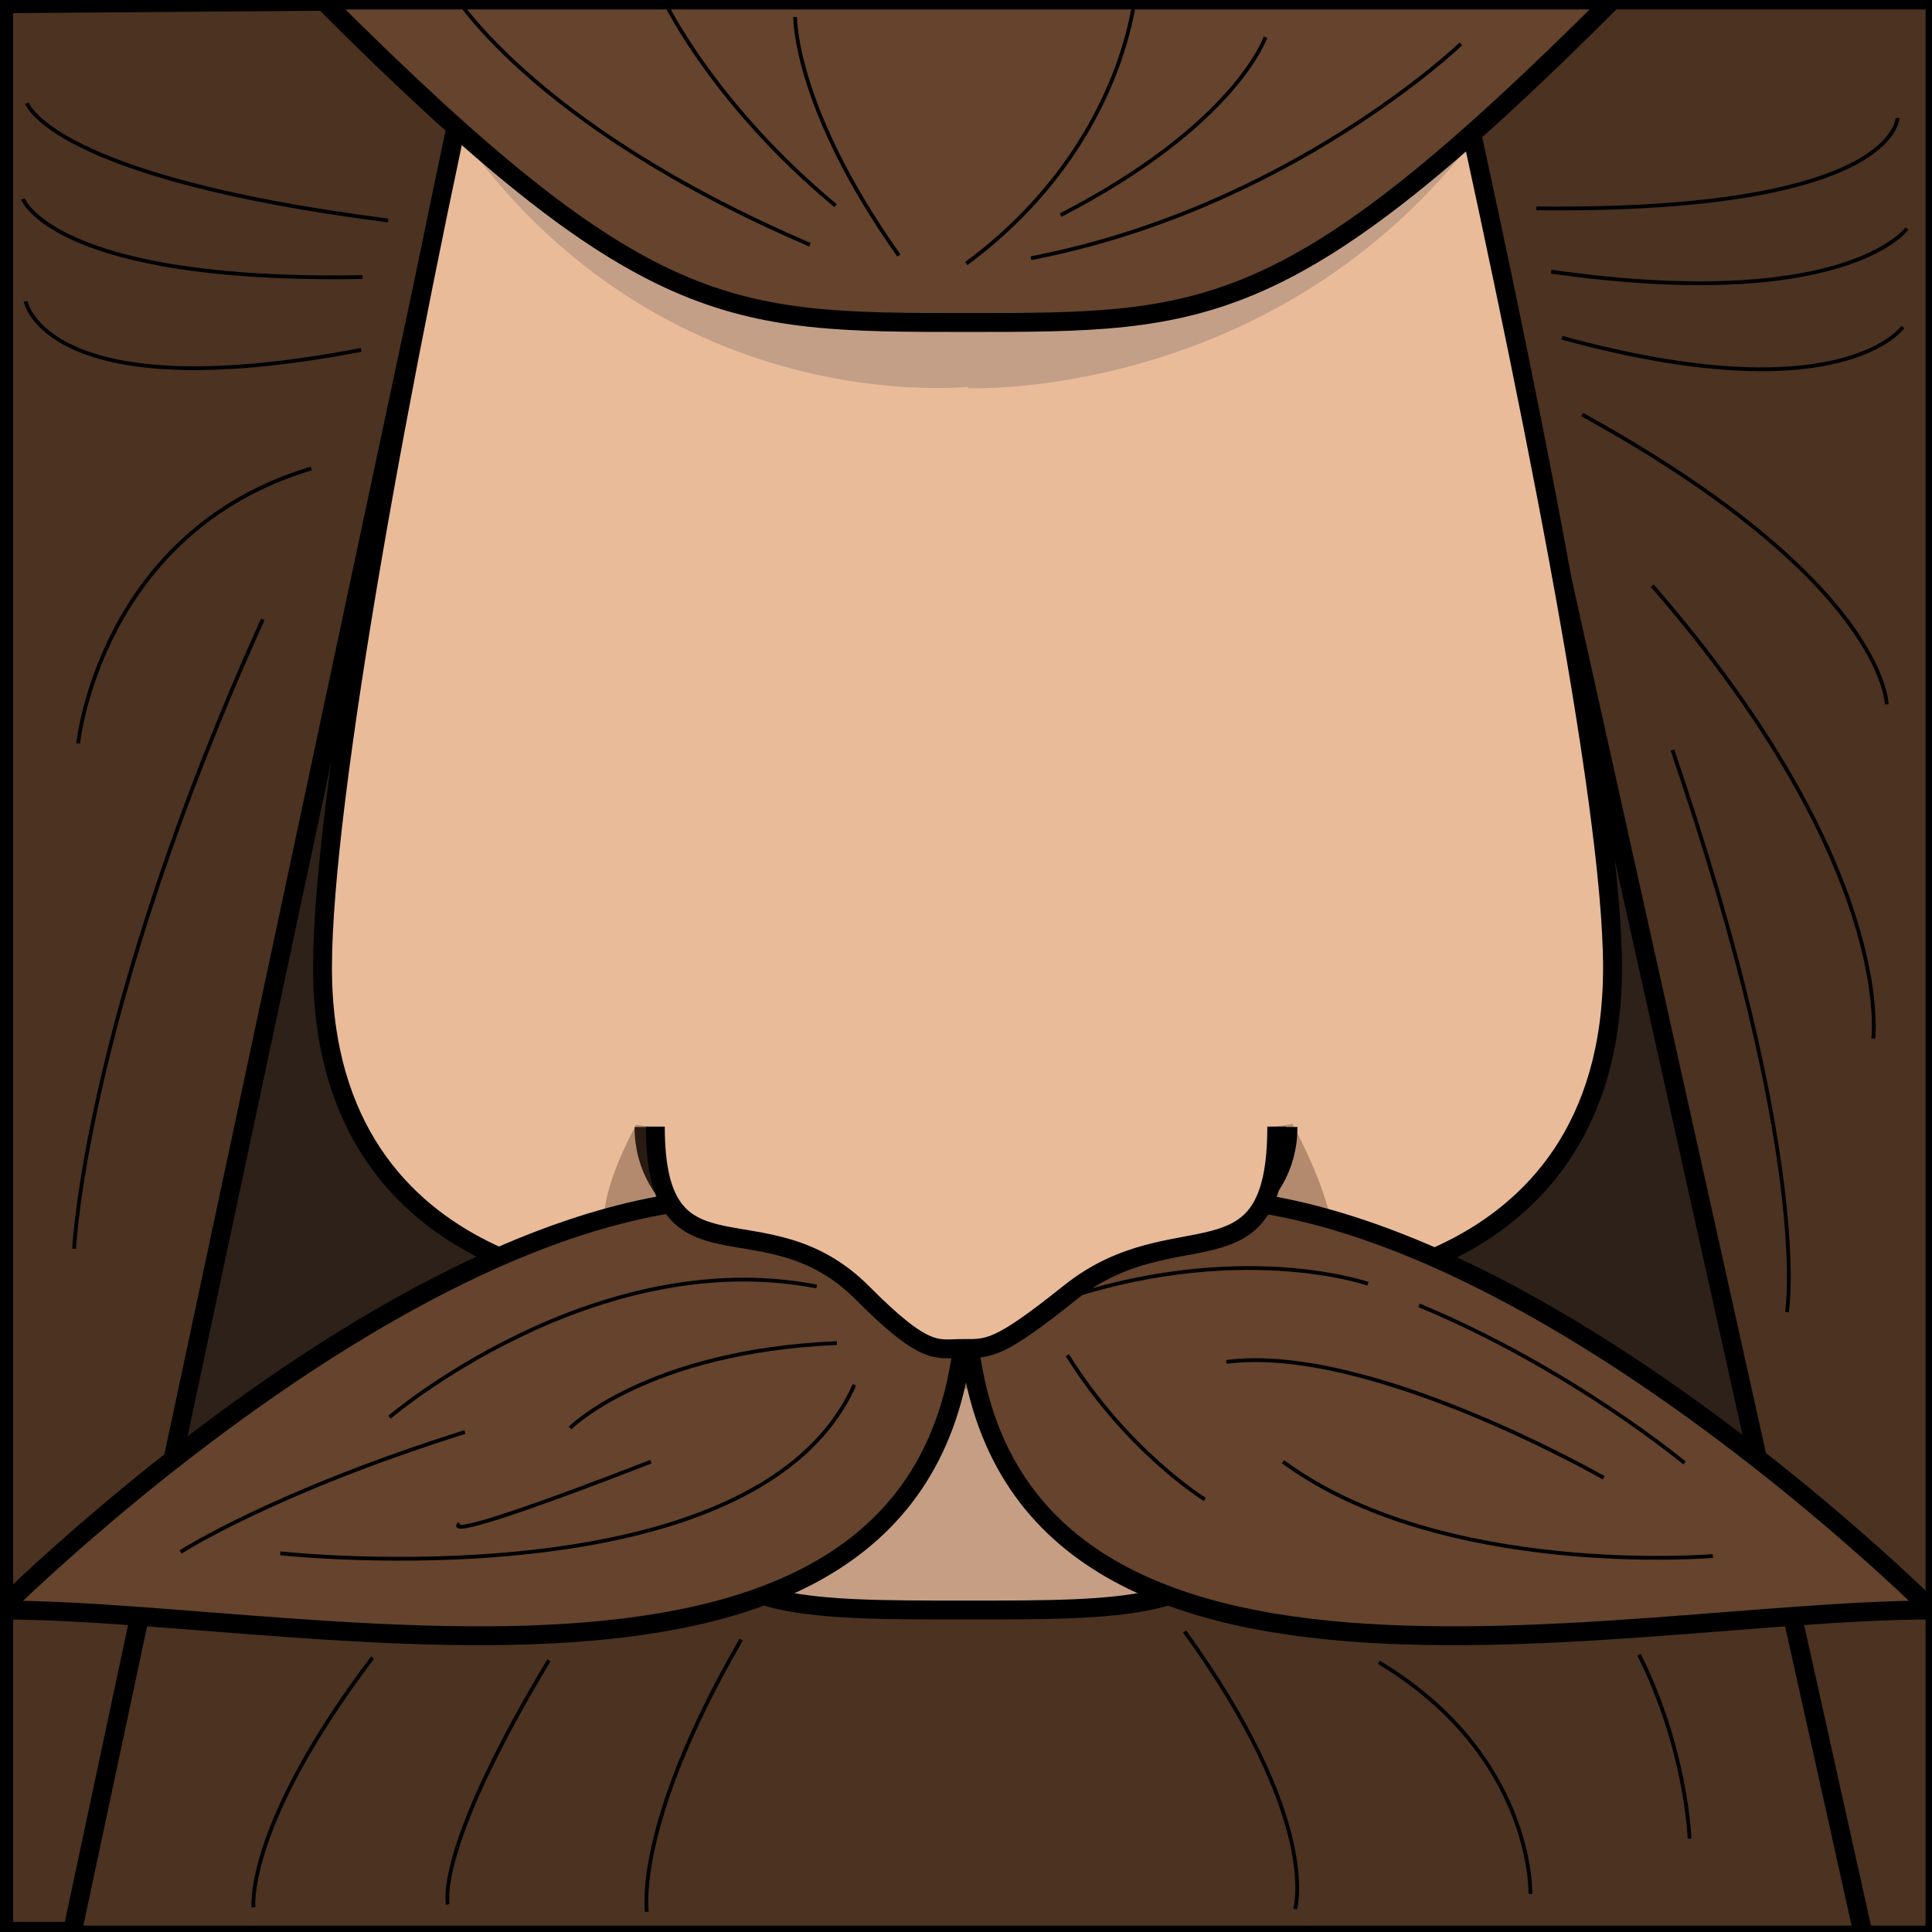 <?xml version="1.0" encoding="UTF-8" standalone="no"?>
<!-- Created with Inkscape (http://www.inkscape.org/) -->

<svg
   xmlns:dc="http://purl.org/dc/elements/1.1/"
   xmlns:cc="http://creativecommons.org/ns#"
   xmlns:rdf="http://www.w3.org/1999/02/22-rdf-syntax-ns#"
   xmlns:svg="http://www.w3.org/2000/svg"
   xmlns="http://www.w3.org/2000/svg"
   xmlns:sodipodi="http://sodipodi.sourceforge.net/DTD/sodipodi-0.dtd"
   xmlns:inkscape="http://www.inkscape.org/namespaces/inkscape"
   width="512"
   height="512"
   viewBox="0 0 135.467 135.467"
   version="1.1"
   id="svg8"
   inkscape:version="0.92.4 5da689c313, 2019-01-14"
   sodipodi:docname="hagrid.svg"
   inkscape:export-filename="/home/saehrimnir/Projects/hagrid/hagrid.png"
   inkscape:export-xdpi="96"
   inkscape:export-ydpi="96">
  <defs
     id="defs2" />
  <sodipodi:namedview
     id="base"
     pagecolor="#ffffff"
     bordercolor="#666666"
     borderopacity="1.0"
     inkscape:pageopacity="0.0"
     inkscape:pageshadow="2"
     inkscape:zoom="2.8"
     inkscape:cx="218.51674"
     inkscape:cy="265.97146"
     inkscape:document-units="mm"
     inkscape:current-layer="layer1"
     showgrid="true"
     units="px"
     inkscape:window-width="3840"
     inkscape:window-height="2036"
     inkscape:window-x="0"
     inkscape:window-y="0"
     inkscape:window-maximized="1"
     inkscape:snap-global="false">
    <inkscape:grid
       type="xygrid"
       id="grid4518"
       spacingx="11.289"
       spacingy="11.289"
       enabled="true"
       snapvisiblegridlinesonly="true" />
  </sodipodi:namedview>
  <g
     inkscape:label="Ebene 1"
     inkscape:groupmode="layer"
     id="layer1"
     transform="translate(0,-161.533)">
    <path
       style="fill:#4b3221;fill-opacity:1;stroke:#000000;stroke-width:5;stroke-linecap:butt;stroke-linejoin:miter;stroke-opacity:1;stroke-miterlimit:4;stroke-dasharray:none"
       d="M 256 85.334 C 1.2598426e-05 85.334 -3.7895613e-14 170.666 0 170.666 L 0 512 L 512 512 L 512 85.334 L 256 85.334 z "
       transform="matrix(0.265,0,0,0.265,0,161.533)"
       id="path4564" />
    <path
       style="fill:#2d2119;fill-opacity:1;stroke:#000000;stroke-width:5;stroke-linecap:butt;stroke-linejoin:miter;stroke-opacity:1;stroke-miterlimit:4;stroke-dasharray:none"
       d="M 256 85.334 C 1.5823623e-05 85.334 -1.1368684e-13 170.666 0 170.666 L 0 384 L 512 384 L 512 85.334 L 256 85.334 z "
       transform="matrix(0.265,0,0,0.265,0,161.533)"
       id="path4706" />
    <path
       style="fill:#c69e84;fill-opacity:1;stroke:#000000;stroke-width:1.323;stroke-linecap:butt;stroke-linejoin:miter;stroke-opacity:1;stroke-miterlimit:4;stroke-dasharray:none"
       d="m 45.156,229.267 c 0,45.156 10e-7,45.156 22.578,45.156 22.578,0 22.578,0 22.578,-45.156"
       id="path4562"
       inkscape:connector-curvature="0"
       sodipodi:nodetypes="csc" />
    <path
       style="fill:#4b3221;fill-opacity:1;stroke:#000000;stroke-width:5;stroke-linecap:butt;stroke-linejoin:miter;stroke-opacity:1;stroke-miterlimit:4;stroke-dasharray:none"
       d="M 379.26 0 L 493.037 512 L 512 512 L 512 0 L 379.26 0 z "
       transform="matrix(0.265,0,0,0.265,0,161.533)"
       id="path4528-3" />
    <path
       style="fill:#4b3221;fill-opacity:1;stroke:#000000;stroke-width:5;stroke-linecap:butt;stroke-linejoin:miter;stroke-opacity:1;stroke-miterlimit:4;stroke-dasharray:none"
       d="M 0.992,0.992 V 511.008 H 19.184 L 128,-5.0393703e-6 Z"
       id="path4528"
       inkscape:connector-curvature="0"
       sodipodi:nodetypes="ccccc"
       transform="matrix(0.265,0,0,0.265,0,161.533)" />
    <path
       style="fill:#e9bb99;stroke:#000000;stroke-width:5;stroke-linecap:butt;stroke-linejoin:miter;stroke-opacity:1;stroke-miterlimit:4;stroke-dasharray:none;fill-opacity:1"
       d="M 128,-5.0393703e-6 C 105.901,98.65 85.334,211.74 85.334,256 c 0,85.333 85.332,85.334 85.332,85.334 h 170.668 c 0,0 85.332,-6.4e-4 85.332,-85.334 0,-44.26 -22.954,-157.35 -45.053,-256 z"
       transform="matrix(0.265,0,0,0.265,0,161.533)"
       id="path4526"
       inkscape:connector-curvature="0"
       sodipodi:nodetypes="csccscc" />
    <path
       style="fill:#c39f87;fill-opacity:1;stroke:none;stroke-width:1px;stroke-linecap:butt;stroke-linejoin:miter;stroke-opacity:1"
       d="m 151.785,18.785 -30,16.787 c 54.041,76.363 135.091,66.722 135.091,66.722 L 256.25,80.215 l -0.075,22.495 c 0,0 81.004,3.52 134.54,-66.782 l -30,-16.785 -104.289,24.203 0.002,-0.273 z"
       id="path4797"
       inkscape:connector-curvature="0"
       sodipodi:nodetypes="cccccccccc"
       transform="matrix(0.265,0,0,0.265,0,161.533)" />
    <path
       style="fill:#65432c;stroke:#000000;stroke-width:5;stroke-linecap:butt;stroke-linejoin:miter;stroke-opacity:1;stroke-miterlimit:4;stroke-dasharray:none;fill-opacity:1"
       d="M 85.333,-5.0393703e-6 C 170.667,85.333 192.396,85.334 256,85.334 c 63.604,0 85.333,-6.42e-4 170.666,-85.334 z"
       transform="matrix(0.265,0,0,0.265,0,161.533)"
       id="path4524"
       inkscape:connector-curvature="0"
       sodipodi:nodetypes="cscc" />
    <path
       inkscape:connector-curvature="0"
       id="path4793"
       d="m 90.626,240.341 c 6.804,12.851 0,13.796 0,13.796 l -19.277,-2.835 -3.024,-7.56 z"
       style="fill:#65432c;fill-opacity:0.409;stroke:none;stroke-width:0.265px;stroke-linecap:butt;stroke-linejoin:miter;stroke-opacity:1"
       sodipodi:nodetypes="ccccc" />
    <path
       style="fill:none;stroke:#000000;stroke-width:1.323;stroke-linecap:butt;stroke-linejoin:miter;stroke-opacity:1;stroke-miterlimit:4;stroke-dasharray:none"
       d="m 45.156,240.556 c 0,11.289 22.578,11.289 22.578,11.289 0,0 22.578,0 22.578,-11.289"
       id="path4712"
       inkscape:connector-curvature="0"
       sodipodi:nodetypes="ccc" />
    <path
       style="fill:#65432c;fill-opacity:0.409;stroke:none;stroke-width:0.265px;stroke-linecap:butt;stroke-linejoin:miter;stroke-opacity:1"
       d="m 44.601,240.398 c -6.804,12.851 3.78,10.3 3.78,10.3 l 24.946,10.583 -6.426,-17.481 z"
       id="path4791"
       inkscape:connector-curvature="0"
       sodipodi:nodetypes="ccccc" />
    <path
       style="fill:#65432c;fill-opacity:1;stroke:#000000;stroke-width:1.323;stroke-linecap:butt;stroke-linejoin:miter;stroke-opacity:1;stroke-miterlimit:4;stroke-dasharray:none"
       d="m 67.733,251.844 c 22.578,-22.578 67.733,22.578 67.733,22.578 v 0 c -22.578,0 -67.733,11.289 -67.733,-22.578 z"
       id="path4545-6"
       inkscape:connector-curvature="0"
       sodipodi:nodetypes="cccc" />
    <path
       style="fill:#65432c;fill-opacity:1;stroke:#000000;stroke-width:1.323;stroke-linecap:butt;stroke-linejoin:miter;stroke-opacity:1;stroke-miterlimit:4;stroke-dasharray:none"
       d="M 67.733,251.844 C 45.156,229.267 1.0000001e-6,274.422 1.0000001e-6,274.422 v 0 C 22.578,274.422 67.733,285.711 67.733,251.844 Z"
       id="path4545"
       inkscape:connector-curvature="0"
       sodipodi:nodetypes="cccc" />
    <path
       style="fill:none;stroke:#000000;stroke-width:0.265px;stroke-linecap:butt;stroke-linejoin:miter;stroke-opacity:1"
       d="m 57.263,251.737 c -15.686,-3.024 -29.955,9.166 -29.955,9.166"
       id="path4731"
       inkscape:connector-curvature="0" />
    <path
       style="fill:none;stroke:#000000;stroke-width:0.265px;stroke-linecap:butt;stroke-linejoin:miter;stroke-opacity:1"
       d="m 59.909,258.635 c -6.898,15.497 -40.254,11.812 -40.254,11.812"
       id="path4733"
       inkscape:connector-curvature="0" />
    <path
       style="fill:none;stroke:#000000;stroke-width:0.265px;stroke-linecap:butt;stroke-linejoin:miter;stroke-opacity:1"
       d="m 58.681,255.706 c -13.324,0.567 -18.71,5.953 -18.71,5.953"
       id="path4735"
       inkscape:connector-curvature="0" />
    <path
       style="fill:none;stroke:#000000;stroke-width:0.265px;stroke-linecap:butt;stroke-linejoin:miter;stroke-opacity:1"
       d="m 45.641,264.022 c -15.592,6.048 -13.418,4.347 -13.418,4.347"
       id="path4737"
       inkscape:connector-curvature="0" />
    <path
       style="fill:none;stroke:#000000;stroke-width:0.265px;stroke-linecap:butt;stroke-linejoin:miter;stroke-opacity:1"
       d="m 32.6,261.943 c -13.513,4.252 -19.938,8.41 -19.938,8.41"
       id="path4739"
       inkscape:connector-curvature="0" />
    <path
       style="fill:none;stroke:#000000;stroke-width:0.265px;stroke-linecap:butt;stroke-linejoin:miter;stroke-opacity:1"
       d="m 73.8,252.871 c 12.946,-4.536 22.112,-1.323 22.112,-1.323"
       id="path4741"
       inkscape:connector-curvature="0" />
    <path
       style="fill:none;stroke:#000000;stroke-width:0.265px;stroke-linecap:butt;stroke-linejoin:miter;stroke-opacity:1"
       d="m 99.502,253.06 c 10.678,4.441 18.615,11.056 18.615,11.056"
       id="path4743"
       inkscape:connector-curvature="0" />
    <path
       style="fill:none;stroke:#000000;stroke-width:0.265px;stroke-linecap:butt;stroke-linejoin:miter;stroke-opacity:1"
       d="m 74.839,256.557 c 4.252,6.804 9.638,10.111 9.638,10.111"
       id="path4745"
       inkscape:connector-curvature="0" />
    <path
       style="fill:none;stroke:#000000;stroke-width:0.265px;stroke-linecap:butt;stroke-linejoin:miter;stroke-opacity:1"
       d="m 85.99,257.029 c 10.016,-1.323 26.458,8.126 26.458,8.126"
       id="path4747"
       inkscape:connector-curvature="0" />
    <path
       style="fill:none;stroke:#000000;stroke-width:0.265px;stroke-linecap:butt;stroke-linejoin:miter;stroke-opacity:1"
       d="m 89.958,264.022 c 11.15,8.221 30.144,6.615 30.144,6.615"
       id="path4749"
       inkscape:connector-curvature="0" />
    <path
       style="fill:none;stroke:#000000;stroke-width:0.265px;stroke-linecap:butt;stroke-linejoin:miter;stroke-opacity:1"
       d="M 56.791,178.693 C 36.947,170.189 31.561,160.74 31.561,160.74"
       id="path4751"
       inkscape:connector-curvature="0" />
    <path
       style="fill:none;stroke:#000000;stroke-width:0.265px;stroke-linecap:butt;stroke-linejoin:miter;stroke-opacity:1"
       d="M 63.028,179.449 C 55.657,169.055 55.751,162.724 55.751,162.724"
       id="path4753"
       inkscape:connector-curvature="0" />
    <path
       style="fill:none;stroke:#000000;stroke-width:0.265px;stroke-linecap:butt;stroke-linejoin:miter;stroke-opacity:1"
       d="M 58.586,175.953 C 50.176,168.961 46.775,161.968 46.775,161.968"
       id="path4755"
       inkscape:connector-curvature="0" />
    <path
       style="fill:none;stroke:#000000;stroke-width:0.265px;stroke-linecap:butt;stroke-linejoin:miter;stroke-opacity:1"
       d="m 67.752,180.016 c 11.339,-8.41 11.906,-19.371 11.906,-19.371"
       id="path4757"
       inkscape:connector-curvature="0" />
    <path
       style="fill:none;stroke:#000000;stroke-width:0.265px;stroke-linecap:butt;stroke-linejoin:miter;stroke-opacity:1"
       d="M 72.288,179.638 C 90.431,176.142 102.432,164.614 102.432,164.614"
       id="path4759"
       inkscape:connector-curvature="0" />
    <path
       style="fill:none;stroke:#000000;stroke-width:0.265px;stroke-linecap:butt;stroke-linejoin:miter;stroke-opacity:1"
       d="m 74.367,176.615 c 12.284,-6.331 14.363,-12.473 14.363,-12.473"
       id="path4761"
       inkscape:connector-curvature="0" />
    <path
       style="fill:none;stroke:#000000;stroke-width:0.265px;stroke-linecap:butt;stroke-linejoin:miter;stroke-opacity:1"
       d="M 27.214,176.993 C 3.591,173.969 1.89,168.772 1.89,168.772"
       id="path4763"
       inkscape:connector-curvature="0" />
    <path
       style="fill:none;stroke:#000000;stroke-width:0.265px;stroke-linecap:butt;stroke-linejoin:miter;stroke-opacity:1"
       d="M 25.419,180.961 C 3.78,181.339 1.606,175.481 1.606,175.481"
       id="path4765"
       inkscape:connector-curvature="0" />
    <path
       style="fill:none;stroke:#000000;stroke-width:0.265px;stroke-linecap:butt;stroke-linejoin:miter;stroke-opacity:1"
       d="M 25.324,186.064 C 3.213,190.316 1.795,182.662 1.795,182.662"
       id="path4767"
       inkscape:connector-curvature="0" />
    <path
       style="fill:none;stroke:#000000;stroke-width:0.265px;stroke-linecap:butt;stroke-linejoin:miter;stroke-opacity:1;fill-opacity:1"
       d="m 107.723,176.142 c 25.23,0.283 25.324,-6.331 25.324,-6.331"
       id="path4769"
       inkscape:connector-curvature="0" />
    <path
       style="fill:none;stroke:#000000;stroke-width:0.265px;stroke-linecap:butt;stroke-linejoin:miter;stroke-opacity:1"
       d="m 108.763,180.583 c 20.694,2.929 24.946,-3.024 24.946,-3.024"
       id="path4771"
       inkscape:connector-curvature="0" />
    <path
       style="fill:none;stroke:#000000;stroke-width:0.265px;stroke-linecap:butt;stroke-linejoin:miter;stroke-opacity:1"
       d="m 109.519,185.214 c 19.655,5.386 23.907,-0.756 23.907,-0.756"
       id="path4773"
       inkscape:connector-curvature="0" />
    <path
       style="fill:none;stroke:#000000;stroke-width:0.265px;stroke-linecap:butt;stroke-linejoin:miter;stroke-opacity:1"
       d="m 110.936,190.6 c 21.261,11.717 21.356,20.316 21.356,20.316"
       id="path4775"
       inkscape:connector-curvature="0" />
    <path
       style="fill:none;stroke:#000000;stroke-width:0.265px;stroke-linecap:butt;stroke-linejoin:miter;stroke-opacity:1"
       d="m 115.85,202.6 c 17.103,19.655 15.497,31.75 15.497,31.75"
       id="path4777"
       inkscape:connector-curvature="0" />
    <path
       style="fill:none;stroke:#000000;stroke-width:0.265px;stroke-linecap:butt;stroke-linejoin:miter;stroke-opacity:1"
       d="m 117.267,214.129 c 9.827,28.726 8.032,39.404 8.032,39.404"
       id="path4779"
       inkscape:connector-curvature="0" />
    <path
       style="fill:none;stroke:#000000;stroke-width:0.265px;stroke-linecap:butt;stroke-linejoin:miter;stroke-opacity:1"
       d="M 21.828,194.379 C 6.993,198.821 5.481,213.656 5.481,213.656"
       id="path4781"
       inkscape:connector-curvature="0" />
    <path
       style="fill:none;stroke:#000000;stroke-width:0.265px;stroke-linecap:butt;stroke-linejoin:miter;stroke-opacity:1"
       d="M 18.426,204.963 C 5.953,232.555 5.197,249.091 5.197,249.091"
       id="path4783"
       inkscape:connector-curvature="0" />
    <path
       style="fill:none;stroke:#000000;stroke-width:0.265px;stroke-linecap:butt;stroke-linejoin:miter;stroke-opacity:1"
       d="m 51.972,276.495 c -7.56,13.04 -6.615,19.088 -6.615,19.088"
       id="path4785"
       inkscape:connector-curvature="0" />
    <path
       style="fill:none;stroke:#000000;stroke-width:0.265px;stroke-linecap:butt;stroke-linejoin:miter;stroke-opacity:1"
       d="m 83.06,275.928 c 9.638,13.324 7.749,19.466 7.749,19.466"
       id="path4787"
       inkscape:connector-curvature="0" />
    <path
       style="fill:#e9bb99;stroke:#000000;stroke-width:1.323;stroke-linecap:butt;stroke-linejoin:miter;stroke-miterlimit:4;stroke-dasharray:none;stroke-opacity:1;fill-opacity:1"
       d="m 45.951,240.525 c 0,11.668 7.622,4.722 14.524,11.668 4.539,4.567 5.254,3.873 7.063,3.894 1.822,0.021 2.542,0.041 7.461,-3.894 7.502,-6.001 14.524,0 14.524,-11.668"
       id="path4789"
       inkscape:connector-curvature="0"
       sodipodi:nodetypes="csssc" />
    <path
       style="fill:none;stroke:#000000;stroke-width:0.265px;stroke-linecap:butt;stroke-linejoin:miter;stroke-opacity:1"
       d="m 38.487,277.957 c -8.085,13.43 -7.083,17.105 -7.083,17.105"
       id="path4802"
       inkscape:connector-curvature="0" />
    <path
       style="fill:none;stroke:#000000;stroke-width:0.265px;stroke-linecap:butt;stroke-linejoin:miter;stroke-opacity:1"
       d="m 26.126,277.757 c -8.954,11.827 -8.352,17.506 -8.352,17.506"
       id="path4804"
       inkscape:connector-curvature="0" />
    <path
       style="fill:none;stroke:#000000;stroke-width:0.265px;stroke-linecap:butt;stroke-linejoin:miter;stroke-opacity:1"
       d="m 96.685,278.091 c 10.891,6.548 10.624,16.237 10.624,16.237"
       id="path4806"
       inkscape:connector-curvature="0" />
    <path
       style="fill:none;stroke:#000000;stroke-width:0.265px;stroke-linecap:butt;stroke-linejoin:miter;stroke-opacity:1"
       d="m 114.926,277.556 c 3.341,6.682 3.541,12.896 3.541,12.896"
       id="path4808"
       inkscape:connector-curvature="0" />
  </g>
</svg>
